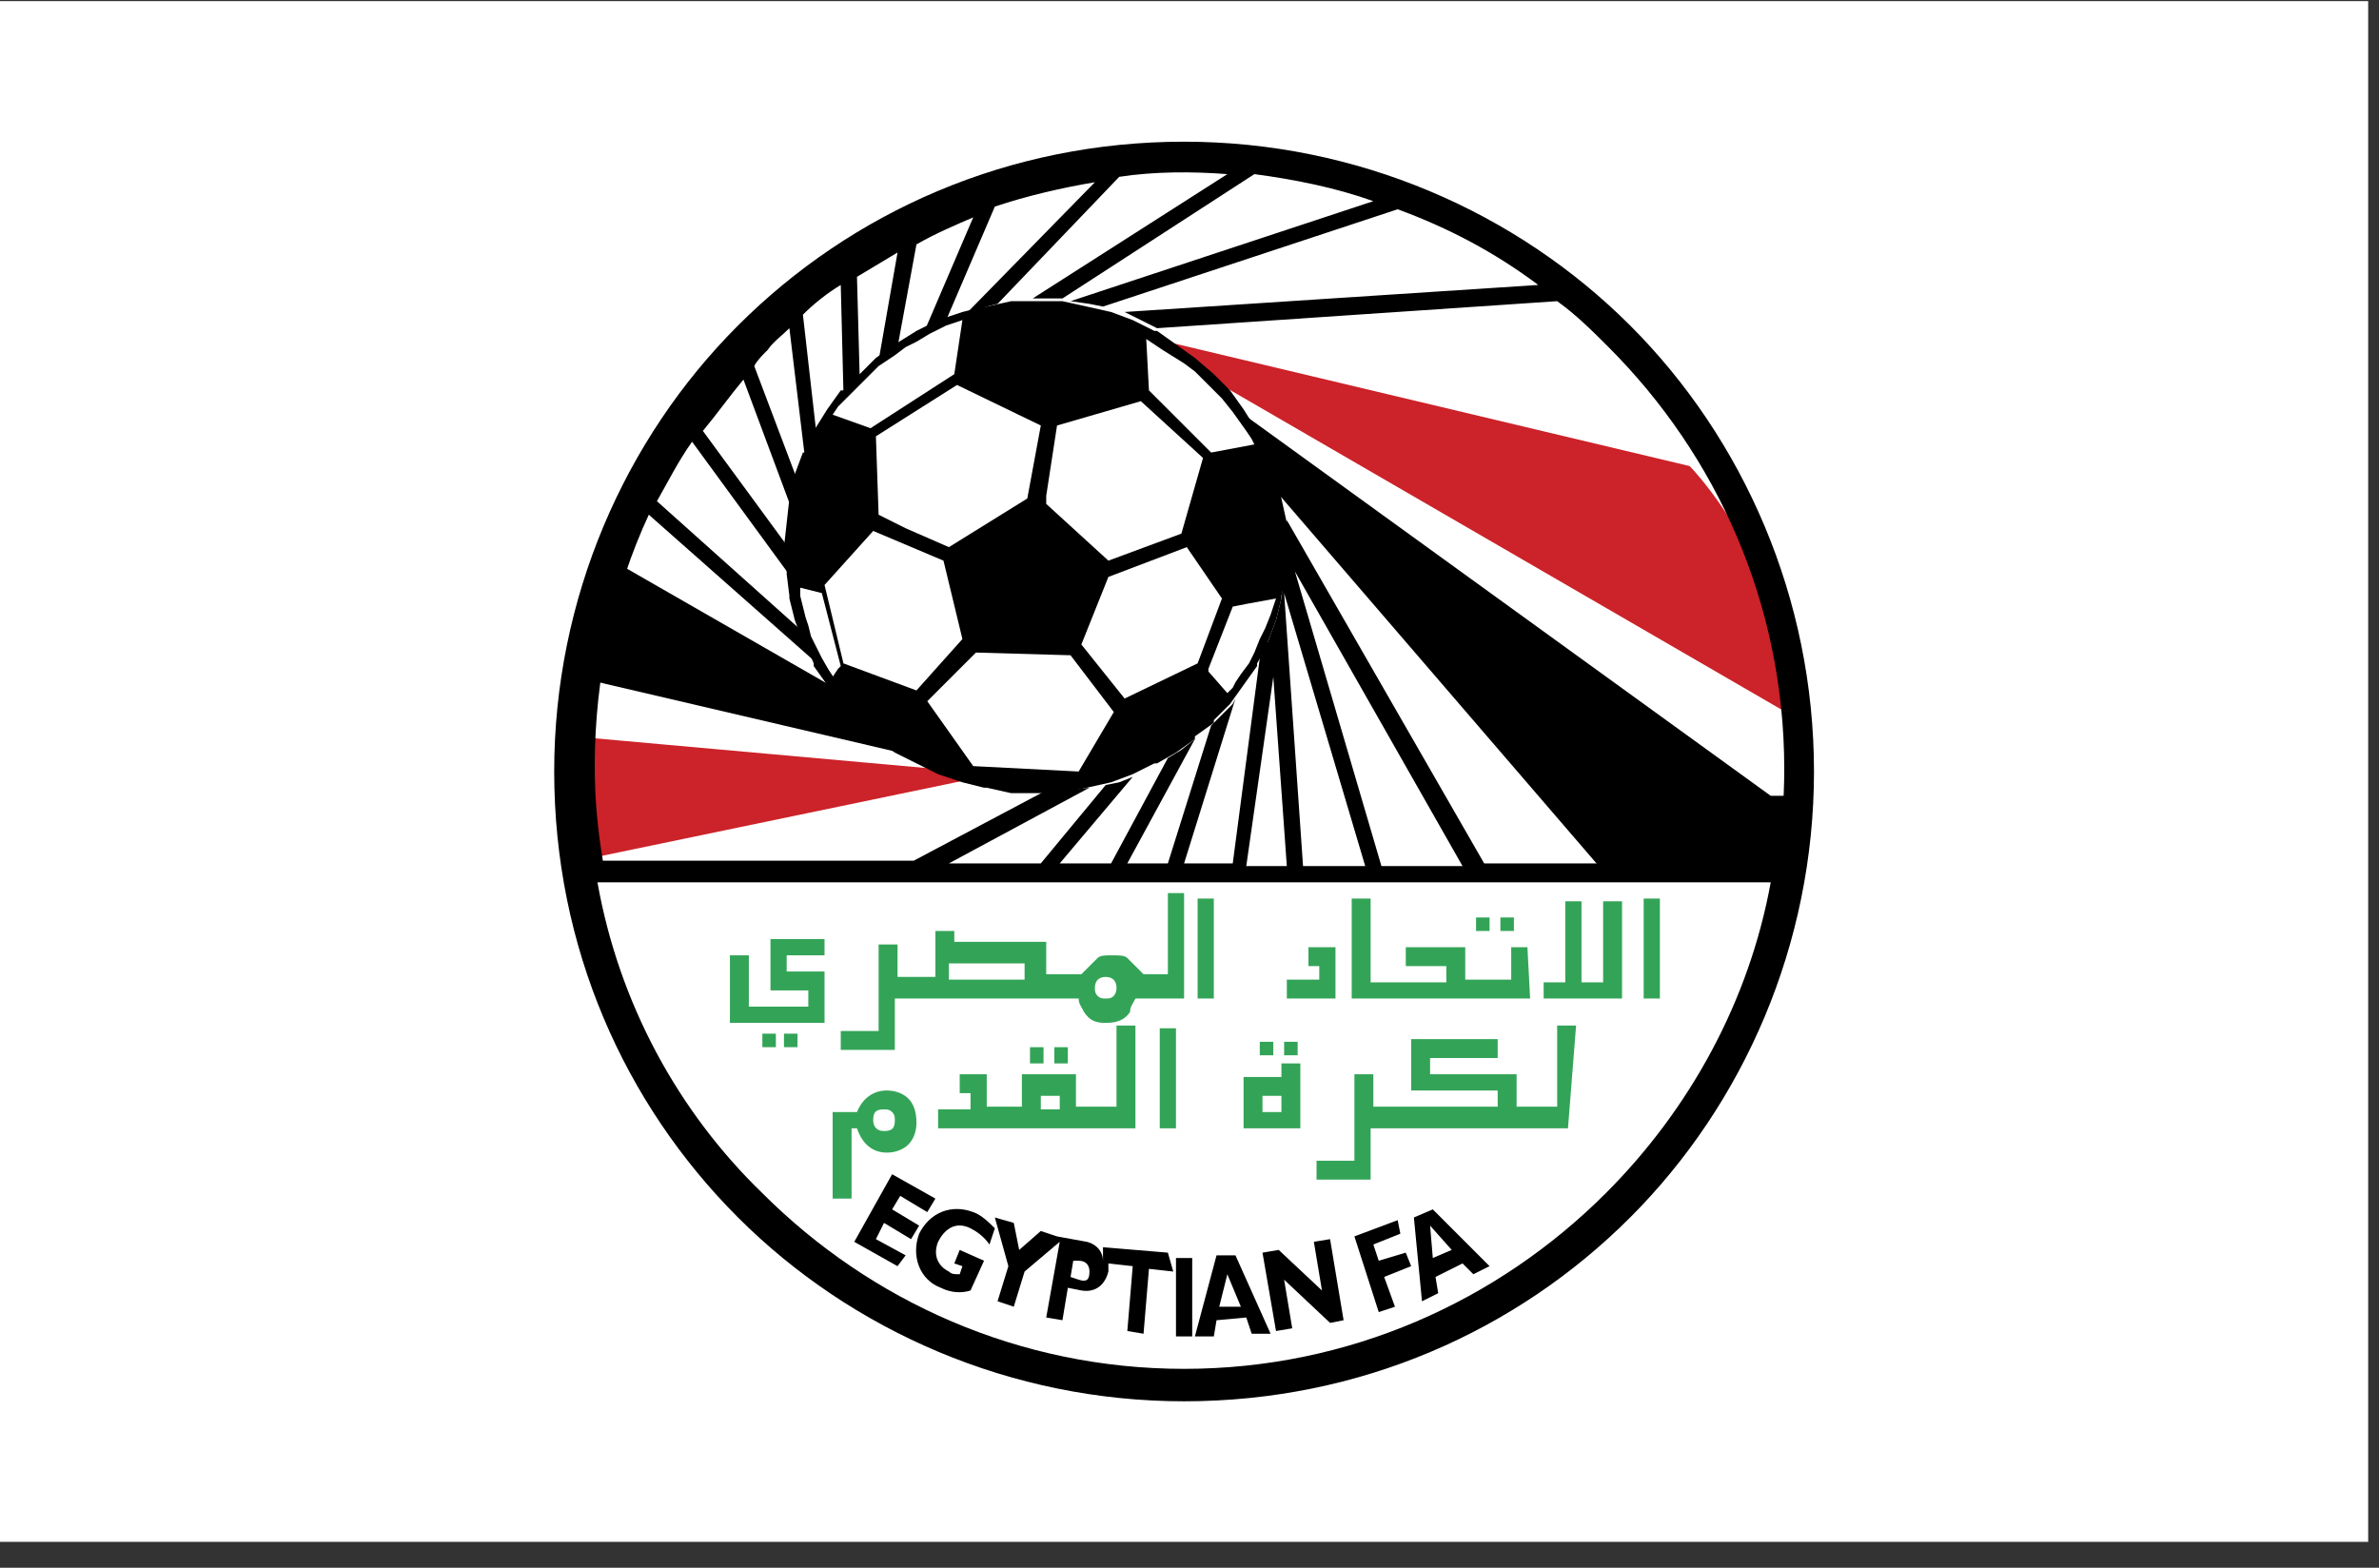 <svg width="88" height="58" viewBox="0 0 88 58" fill="none" xmlns="http://www.w3.org/2000/svg">
<rect x="0" y="0" width="88" height="58" fill="#333333" stroke="none"/>
<g id="Client Logo">
<path id="Vector" d="M87.6 0.042H0V57.042H87.6V0.042Z" fill="white"/>
<path id="Vector_2" d="M69.8 2.542H17.8V54.542H69.8V2.542Z" fill="white"/>
<g id="Group">
<g id="Clip path group">
<g id="Group_2">
<g id="Clip path group_2">
<path id="Vector_3" fill-rule="evenodd" clip-rule="evenodd" d="M42.7 12.942L59.4 32.343H66.2C66.4 31.442 66.5 30.442 66.5 29.442H65.5L42.7 12.942Z" fill="black"/>
</g>
<g id="Clip path group_3">
<path id="Vector_4" fill-rule="evenodd" clip-rule="evenodd" d="M66.399 26.543L41.899 12.342L62.499 17.242C62.499 17.242 64.899 19.642 66.099 23.942C66.199 24.843 66.299 25.642 66.399 26.543Z" fill="#CC2229"/>
</g>
<g id="Clip path group_4">
<path id="Vector_5" fill-rule="evenodd" clip-rule="evenodd" d="M33.3 26.843L22.5 20.642C22 22.043 21.6 23.543 21.3 25.043L36.7 28.642L33.3 26.843Z" fill="black"/>
</g>
<g id="Clip path group_5">
<path id="Vector_6" fill-rule="evenodd" clip-rule="evenodd" d="M21.2 27.242L36.8 28.642L21.4 31.842C21.2 30.742 21.2 29.642 21.1 28.542C21.1 28.142 21.1 27.642 21.2 27.242Z" fill="#CC2229"/>
</g>
<g id="Clip path group_6">
<path id="Vector_7" fill-rule="evenodd" clip-rule="evenodd" d="M33.2 46.843L31.6 45.942L33 43.442L34.6 44.343L34.3 44.843L33.3 44.242L33 44.742L34 45.343L33.7 45.843L32.7 45.242L32.4 45.843L33.5 46.442L33.2 46.843ZM55.1 46.843L54.5 47.142L54.1 46.742L53.1 47.242L53.2 47.843L52.6 48.142L52.3 45.042L53 44.742L55.1 46.843ZM52.9 45.343L53 46.542L53.7 46.242L52.9 45.343ZM51.8 45.642L50.8 46.042L51 46.642L52 46.343L52.2 46.843L51.2 47.242L51.6 48.343L51 48.542L50.1 45.742L51.7 45.142L51.8 45.642ZM49.7 48.843L49.2 48.942L47.5 47.343L47.8 49.142L47.2 49.242L46.7 46.343L47.3 46.242L48.9 47.742L48.6 45.942L49.2 45.843L49.7 48.843ZM47 49.343H46.3L46.1 48.742L45 48.843L44.9 49.442H44.2L45 46.442H45.7L47 49.343ZM45.4 47.142L45.1 48.343H45.9L45.4 47.142ZM44.1 46.542H43.5V49.442H44.1V46.542ZM43.4 47.042L42.5 46.942L42.3 49.343L41.7 49.242L41.9 46.843L41 46.742C41 46.842 41 46.943 41 47.042C40.9 47.443 40.6 47.842 40 47.742L39.5 47.642L39.3 48.843L38.7 48.742L39.2 45.942L37.9 47.042L37.5 48.343L36.9 48.142L37.3 46.843L36.8 45.042L37.5 45.242L37.7 46.242L38.5 45.542L39.1 45.742L40.2 45.942C40.6 46.042 40.8 46.342 40.8 46.642V46.142L43.2 46.343L43.4 47.042ZM39.6 47.242L39.9 47.343C40.2 47.443 40.3 47.342 40.3 47.042C40.3 46.842 40.2 46.642 39.9 46.642H39.7L39.6 47.242ZM36.6 46.042C36.4 45.742 36.1 45.542 35.9 45.442C35.3 45.142 34.9 45.542 34.7 45.942C34.5 46.442 34.7 46.842 35.1 47.042C35.2 47.142 35.3 47.142 35.5 47.142L35.6 46.843L35.3 46.742L35.5 46.242L36.4 46.642L35.9 47.742C35.6 47.842 35.2 47.842 34.8 47.642C34 47.342 33.7 46.442 34 45.642C34.4 44.842 35.2 44.542 36 44.843C36.3 44.943 36.6 45.242 36.8 45.442L36.6 46.042Z" fill="black"/>
</g>
<g id="Clip path group_7">
<path id="Vector_8" fill-rule="evenodd" clip-rule="evenodd" d="M30.5 37.843H27V35.343H27.7V37.242H29.9V36.642H28.5V34.742H30.5V35.343H29.1V35.942H30.5V37.843ZM58 41.742H50.7V43.642H48.7V42.942H50.1V39.742H50.8V40.942H55.4V40.343H52.2V38.442H55.4V39.142H52.9V39.742H56.1V40.942H57.6V37.942H58.3L58 41.742ZM48 41.742H46V39.843H47.4C47.4 39.642 47.4 39.542 47.4 39.343H48.1V41.742H48ZM47.1 39.042H46.6V38.542H47.1V39.042ZM47.4 40.542H46.7V41.142H47.4V40.542ZM48 39.042H47.5V38.542H48V39.042ZM43.5 41.742H42.9V38.042H43.5V41.742ZM42 41.742H34.7V41.042H35.9V40.442C35.8 40.442 35.6 40.442 35.5 40.442V39.742H36.5V40.942H37.8V39.742H39.8V40.942H41.3V37.942H42V41.742ZM38.6 39.343H38.1V38.742H38.6V39.343ZM39.2 40.542H38.5V41.042H39.2V40.542ZM39.5 39.343H39V38.742H39.5V39.343ZM33.9 41.542C33.9 41.843 33.8 42.142 33.6 42.343C33.4 42.542 33.1 42.642 32.8 42.642C32.3 42.642 31.9 42.342 31.7 41.742H31.5V44.343H30.8V41.142H31.7C31.9 40.642 32.3 40.343 32.8 40.343C33.1 40.343 33.4 40.442 33.6 40.642C33.8 40.842 33.9 41.142 33.9 41.542ZM33.1 41.442C33.1 41.342 33.1 41.242 33 41.142C32.9 41.042 32.8 41.042 32.7 41.042C32.4 41.042 32.3 41.142 32.3 41.442C32.3 41.642 32.4 41.843 32.7 41.843C33 41.843 33.1 41.742 33.1 41.442ZM61.4 36.942H60.8V33.242H61.4V36.942ZM60 36.942H57.1V36.343H57.9V33.343H58.5V36.343H59.3V33.343H60V36.942ZM56.6 36.942H50V33.242H50.7V36.343H53.5V35.742H52V35.042H54.2V36.242H55.9V35.042H56.5L56.6 36.942ZM55.1 34.442H54.6V33.942H55.1V34.442ZM56 34.442H55.5V33.942H56V34.442ZM49.4 36.942H47.6V36.242H48.8V35.742C48.7 35.742 48.5 35.742 48.4 35.742V35.042H49.4V36.942ZM44.9 36.942H44.3V33.242H44.9V36.942ZM43.6 36.942H42C41.9 37.142 41.8 37.242 41.8 37.442C41.6 37.742 41.3 37.843 40.9 37.843C40.5 37.843 40.3 37.742 40.1 37.442C40 37.242 39.9 37.142 39.9 36.942H33.1V38.843H31.1V38.142H32.5V34.942H33.2V36.142H34.6V34.442H35.3V34.843H38.7V36.042H40C40.1 35.943 40.2 35.842 40.3 35.742C40.4 35.642 40.5 35.542 40.6 35.442C40.7 35.342 40.9 35.343 41.1 35.343C41.4 35.343 41.6 35.342 41.7 35.442C41.8 35.542 41.9 35.642 42 35.742C42.1 35.842 42.2 35.943 42.3 36.042H43.2V33.042H43.8V36.942H43.6ZM41.3 36.542C41.3 36.342 41.2 36.142 40.9 36.142C40.7 36.142 40.5 36.242 40.5 36.542C40.5 36.642 40.5 36.742 40.6 36.843C40.7 36.943 40.8 36.942 40.9 36.942C41 36.942 41.1 36.943 41.2 36.843C41.2 36.843 41.3 36.742 41.3 36.542ZM37.9 35.642H35.1V36.242H37.9V35.642ZM28.7 38.742H28.2V38.242H28.7V38.742ZM29.5 38.742H29V38.242H29.5V38.742Z" fill="#33A457"/>
</g>
<g id="Clip path group_8">
<path id="Vector_9" d="M39.3 29.343H38.3H37.4L36.5 29.142H36.4L35.6 28.942L34.7 28.642L33.9 28.242L33.1 27.843L32.4 27.343V27.242L31.8 26.742L31.7 26.642L31.2 26.043H31.1L30.6 25.343L30.1 24.642V24.543L29.8 23.843H29.7V23.742L29.4 22.942L29.2 22.142V22.043L29.1 21.242V21.142L29 20.242L29.1 19.343L29.2 18.442L29.4 17.543L29.7 16.742H29.8L30.1 15.943L30.6 15.143L31.1 14.443H31.2L31.7 13.842H31.8L32.4 13.242L33.1 12.742L33.9 12.242L34.7 11.842L35.6 11.543L36.4 11.342H36.5L37.4 11.143H38.3H39.3L40.2 11.342L41.1 11.543L41.9 11.842L42.7 12.242H42.8L43.5 12.742L44.2 13.242L44.9 13.842L45.5 14.443L46 15.143L46.5 15.943L46.9 16.742L47.2 17.543L47.4 18.442L47.6 19.343V20.242V21.142V21.242L47.4 22.043V22.142L47.2 22.942L46.9 23.742V23.843L46.5 24.543V24.642L46 25.343L45.5 26.043L44.9 26.642V26.742L44.2 27.242V27.343L43.5 27.843L42.8 28.242H42.7L41.9 28.642L41.1 28.942L40.2 29.142L39.3 29.343Z" fill="black"/>
</g>
<g id="Clip path group_9">
<path id="Vector_10" fill-rule="evenodd" clip-rule="evenodd" d="M35.6 11.842L35.3 13.842L32.2 15.842L30.8 15.342L31 15.043L31.3 14.742L31.6 14.443L31.9 14.143L32.2 13.842L32.5 13.543L33.1 13.143L33.5 12.842L33.9 12.643L34.4 12.342L35 12.043L35.6 11.842ZM36.1 24.142L39.6 24.242L41.2 26.343L39.9 28.543L36 28.343L34.3 25.942L36.1 24.142ZM40 23.843L41 21.343L43.9 20.242L45.2 22.142L44.3 24.543L41.6 25.843L40 23.843ZM45.6 22.442L44.7 24.742V24.843L45.4 25.642L45.6 25.442L45.7 25.242L45.9 24.942L46.2 24.543L46.4 24.142L46.6 23.642L46.8 23.242L47 22.742L47.1 22.442L47.2 22.142L46.1 22.343L45.6 22.442ZM31 24.742L30.8 25.043L30.4 24.343L30.2 23.942L30 23.543L29.9 23.142L29.8 22.843L29.7 22.442L29.6 22.043V21.742L30.4 21.942L31.1 24.642L31 24.742ZM34.9 20.742L32.3 19.642L30.5 21.642L31.2 24.543L33.9 25.543L35.6 23.642L34.9 20.742ZM38.7 18.343L39.1 15.742L42.2 14.842L44.5 16.942L43.7 19.742L41 20.742L38.7 18.642V18.343ZM42.5 14.443L44.8 16.742L46.4 16.442L46.3 16.242L46.1 15.943L45.6 15.242L45.2 14.742L44.7 14.242L44.2 13.742L43.8 13.443L43 12.943L42.4 12.543L42.5 14.443ZM32.5 19.043L32.4 16.142L35.4 14.242L38.5 15.742L38 18.442L35.1 20.242L33.5 19.543L32.5 19.043Z" fill="white"/>
</g>
<g id="Clip path group_10">
<path id="Vector_11" d="M67.1 28.542C67.1 34.942 64.5 40.842 60.3 45.042C56.1 49.242 50.3 51.842 43.8 51.842C37.4 51.842 31.5 49.242 27.3 45.042C23.1 40.842 20.5 35.042 20.5 28.542C20.5 22.142 23.1 16.242 27.3 12.042C31.5 7.842 37.3 5.242 43.8 5.242C50.2 5.242 56.1 7.842 60.3 12.042C64.5 16.242 67.1 22.142 67.1 28.542ZM47.6 19.242L54.9 31.942H65.7C65.9 30.842 66 29.642 66 28.442C66 22.342 63.5 16.842 59.5 12.842C58.9 12.242 58.3 11.642 57.6 11.142L42.8 12.142L42 11.742L41.6 11.542L56.9 10.542C55.3 9.342 53.6 8.442 51.7 7.742L40.8 11.342L40.3 11.242L39.6 11.142L50.8 7.442C49.4 6.942 47.9 6.642 46.4 6.442L39.3 11.042H38.4H38.2L45.4 6.442C44.1 6.342 42.7 6.342 41.4 6.542L36.9 11.242L36.5 11.342L35.8 11.542L40.5 6.742C39.3 6.942 38 7.242 36.8 7.642L35 11.842L34.8 11.942L34.2 12.242L36 8.042C35.3 8.342 34.6 8.642 33.9 9.042L33.2 12.842L32.5 13.342L33.2 9.342C32.7 9.642 32.2 9.942 31.7 10.242L31.8 13.942L31.2 14.542L31.1 10.542C30.6 10.842 30.1 11.242 29.7 11.642L30.2 16.042L29.9 16.742L29.8 17.142L29.2 12.142C28.9 12.442 28.6 12.642 28.4 12.942C28.2 13.142 28 13.342 27.9 13.542L29.6 18.042L29.5 18.542L29.4 19.142L27.5 14.042C27 14.642 26.5 15.342 26 15.942L29.3 20.442V21.142L29.4 21.542L25.6 16.342C25.1 17.042 24.7 17.842 24.3 18.542L30 23.642L30.4 24.442L30.9 25.142L24 19.042C22.7 21.842 22 25.042 22 28.342C22 29.542 22.1 30.642 22.3 31.842H33.8L38.7 29.242H39.5L40.3 29.142L35.1 31.942H38.5L40.9 29.042L41.4 28.942L41.9 28.742L39.2 31.942H41.1L43.2 28.042L43.7 27.742L44.2 27.342L41.7 31.942H43.2L44.8 26.842L45 26.642L45.6 26.042L45.7 25.842L43.8 31.942H45.6L46.6 24.342L46.9 23.742L47.2 22.942L47.4 22.142L47.5 21.242V20.342L47.6 19.242ZM65.5 32.642H22.1C22.9 37.142 25.1 41.142 28.2 44.142C32.2 48.142 37.7 50.642 43.8 50.642C49.9 50.642 55.4 48.142 59.4 44.142C62.5 41.042 64.7 37.042 65.5 32.642ZM54.1 32.042L47.9 21.142L51.1 32.042H54.1ZM50.5 32.042L47.5 21.942L48.2 32.042H50.5ZM47.6 32.042L47.1 25.042L46.1 32.042H47.6Z" fill="black"/>
</g>
</g>
</g>
</g>
</g>
</svg>

